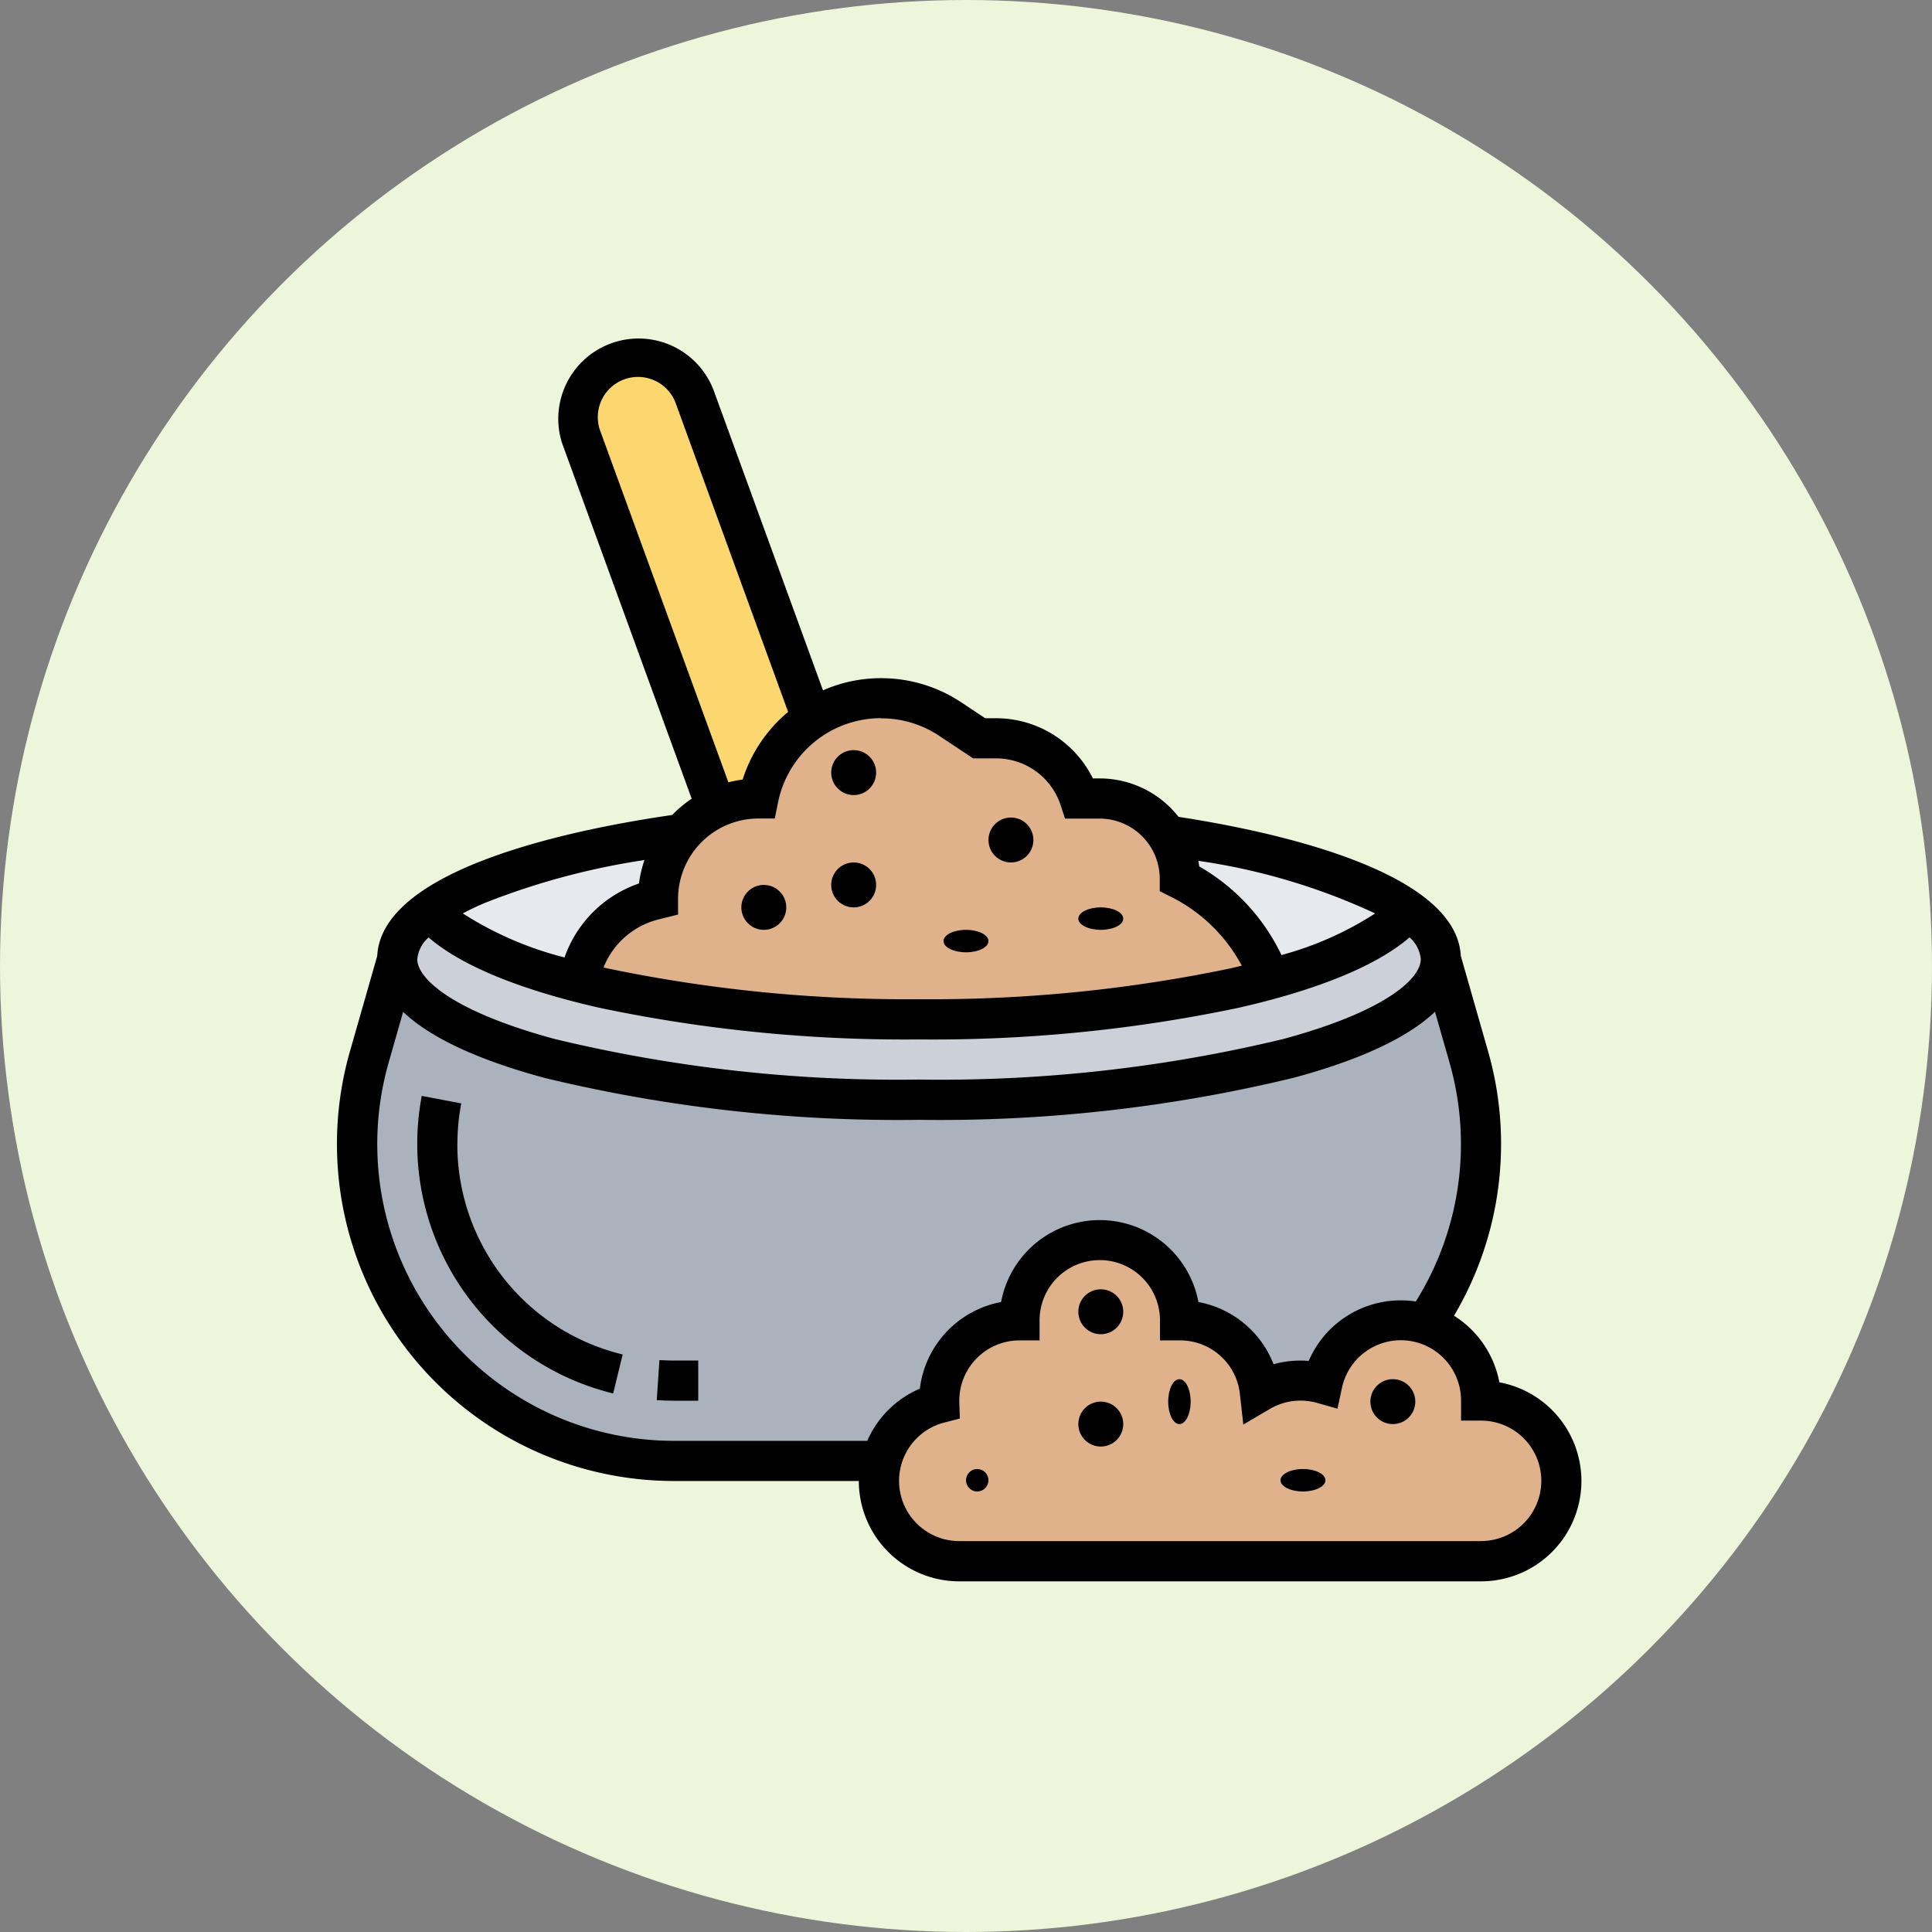 <svg xmlns="http://www.w3.org/2000/svg" width="86" height="86" viewBox="0 0 86 86">
  <rect x="0" y="0" width="86" height="86" fill="#808080" stroke="none"/>
  <g id="Grupo_1106333" data-name="Grupo 1106333" transform="translate(-442.051 -4569)">
    <circle id="Elipse_11688" data-name="Elipse 11688" cx="43" cy="43" r="43" transform="translate(442.051 4569)" fill="#edf6db"/>
    <g id="levadura" transform="translate(457.051 4584)">
      <g id="Grupo_1106331" data-name="Grupo 1106331" transform="translate(0.893 0.893)">
        <g id="Grupo_1106324" data-name="Grupo 1106324" transform="translate(0 26.802)">
          <path id="Trazado_897017" data-name="Trazado 897017" d="M57.894,254.273a14.107,14.107,0,0,1-2.363,9.973,3.577,3.577,0,0,0-4.566,2.651,3.6,3.6,0,0,0-.975-.135,3.556,3.556,0,0,0-1.81.492,3.573,3.573,0,0,0-3.55-3.173,3.574,3.574,0,1,0-7.147,0,3.574,3.574,0,0,0-3.574,3.574c0,.038,0,.075,0,.112a3.58,3.58,0,0,0-2.571,2.569H22.106A14.106,14.106,0,0,1,8.543,252.354L9.787,248c0,3.454,10.4,6.254,23.228,6.254s23.228-2.8,23.228-6.254l1.244,4.354a14.335,14.335,0,0,1,.406,1.919Z" transform="translate(-8 -248)" fill="#aab2bd"/>
        </g>
        <g id="Grupo_1106325" data-name="Grupo 1106325" transform="translate(1.787 24.622)">
          <path id="Trazado_897018" data-name="Trazado 897018" d="M32.092,231.684a62.865,62.865,0,0,0,15.136,1.656,61.673,61.673,0,0,0,15.621-1.785c3.01-.824,5.19-1.885,6.157-3.076a2.87,2.87,0,0,1,1.451,2.18c0,3.454-10.4,6.254-23.228,6.254S24,234.114,24,230.66a2.871,2.871,0,0,1,1.451-2.18C26.469,229.733,28.832,230.843,32.092,231.684Z" transform="translate(-24 -228.48)" fill="#ccd1d9"/>
        </g>
        <g id="Grupo_1106326" data-name="Grupo 1106326" transform="translate(36.066 21.3)">
          <path id="Trazado_897019" data-name="Trazado 897019" d="M330.95,198.73c4.913.717,8.758,1.9,10.728,3.322-.967,1.19-3.147,2.251-6.157,3.076a8.165,8.165,0,0,0-4.007-4.469A3.556,3.556,0,0,0,330.95,198.73Z" transform="translate(-330.95 -198.73)" fill="#e6e9ed"/>
        </g>
        <g id="Grupo_1106327" data-name="Grupo 1106327" transform="translate(3.237 21.229)">
          <path id="Trazado_897020" data-name="Trazado 897020" d="M48.217,198.1h0a4.441,4.441,0,0,0-1.064,2.891l-.19.048a4.464,4.464,0,0,0-3.332,3.656c-3.26-.841-5.623-1.951-6.641-3.2C39.025,200.019,43.065,198.808,48.217,198.1Z" transform="translate(-36.99 -198.1)" fill="#e6e9ed"/>
        </g>
        <g id="Grupo_1106328" data-name="Grupo 1106328" transform="translate(9.827)">
          <path id="Trazado_897021" data-name="Trazado 897021" d="M101.222,9.833l5.2,14.277a5.474,5.474,0,0,0-.46.338,5.541,5.541,0,0,0-1.925,3.207,4.445,4.445,0,0,0-1.875.412L96.136,11.528a2.68,2.68,0,0,1,5.086-1.7Z" transform="translate(-95.999 -8)" fill="#fcd770"/>
        </g>
        <g id="Grupo_1106329" data-name="Grupo 1106329" transform="translate(23.228 39.31)">
          <path id="Trazado_897022" data-name="Trazado 897022" d="M242.8,367.147a3.574,3.574,0,1,1,0,7.147H219.574a3.574,3.574,0,0,1-.89-7.036c0-.037,0-.074,0-.112a3.574,3.574,0,0,1,3.574-3.574,3.574,3.574,0,0,1,7.147,0,3.573,3.573,0,0,1,3.55,3.173,3.556,3.556,0,0,1,1.81-.492,3.6,3.6,0,0,1,.975.135,3.573,3.573,0,0,1,7.066.758Z" transform="translate(-216 -360)" fill="#dfb28b"/>
        </g>
        <g id="Grupo_1106330" data-name="Grupo 1106330" transform="translate(9.879 15.188)">
          <path id="Trazado_897023" data-name="Trazado 897023" d="M127.218,156.51a61.673,61.673,0,0,1-15.621,1.785,62.865,62.865,0,0,1-15.136-1.656,4.464,4.464,0,0,1,3.332-3.656l.19-.048a4.441,4.441,0,0,1,1.064-2.891c.077-.093.159-.181.245-.267a4.457,4.457,0,0,1,3.158-1.309,5.541,5.541,0,0,1,1.925-3.207A5.579,5.579,0,0,1,109.9,144h.016a5.559,5.559,0,0,1,3.083.934l1.28.853h.748a3.92,3.92,0,0,1,3.719,2.68h.893a3.57,3.57,0,0,1,3.009,1.645h0a3.556,3.556,0,0,1,.564,1.929,8.165,8.165,0,0,1,4.007,4.469Z" transform="translate(-96.46 -144)" fill="#dfb28b"/>
        </g>
      </g>
      <g id="Grupo_1106332" data-name="Grupo 1106332" transform="translate(0 0)">
        <path id="Trazado_897024" data-name="Trazado 897024" d="M127.587,407.809l-.118,1.783c.253.017.51.025.764.025h1.082V407.83h-1.082C128.018,407.83,127.8,407.823,127.587,407.809Z" transform="translate(-113.234 -362.267)"/>
        <path id="Trazado_897025" data-name="Trazado 897025" d="M33.787,304.643a9.668,9.668,0,0,1,.171-1.808L32.2,302.5a11.44,11.44,0,0,0,8.52,13.246l.423-1.736a9.615,9.615,0,0,1-7.359-9.366Z" transform="translate(-28.426 -268.718)"/>
        <path id="Trazado_897026" data-name="Trazado 897026" d="M51.742,46.532a4.478,4.478,0,0,0-2.019-2.964A15,15,0,0,0,51.24,31.8l-1.215-4.251c-.2-3.835-8.546-5.573-12.564-6.188a4.462,4.462,0,0,0-3.513-1.71h-.3a4.807,4.807,0,0,0-4.315-2.68h-.478l-1.055-.7a6.431,6.431,0,0,0-3.578-1.083H24.21a6.408,6.408,0,0,0-2.576.541L16.787,2.43A3.574,3.574,0,0,0,10.011,4.7l5.778,15.853a5.4,5.4,0,0,0-.869.725C10.773,21.876,2,23.6,1.792,27.552L.577,31.8A15,15,0,0,0,15,50.924h8.229A4.472,4.472,0,0,0,27.7,55.391H50.924a4.467,4.467,0,0,0,.818-8.859ZM4.079,26.73c1.81,1.56,5.054,2.553,7.608,3.131a66.023,66.023,0,0,0,14.221,1.408A66.03,66.03,0,0,0,40.13,29.861c2.556-.578,5.8-1.573,7.614-3.135a1.463,1.463,0,0,1,.5.97c0,.879-1.609,2.339-6.142,3.559a65.18,65.18,0,0,1-16.193,1.8,65.18,65.18,0,0,1-16.193-1.8c-4.534-1.221-6.142-2.68-6.142-3.559a1.471,1.471,0,0,1,.505-.965Zm42.134-1.07a14.716,14.716,0,0,1-4.171,1.852,9.02,9.02,0,0,0-3.66-3.944c-.01-.084-.024-.167-.039-.249A28.114,28.114,0,0,1,46.213,25.66ZM24.226,16.975a4.649,4.649,0,0,1,2.587.783l1.505,1h1.019a3.022,3.022,0,0,1,2.871,2.069l.2.611h1.537a2.683,2.683,0,0,1,2.68,2.68v.552l.494.247a7.248,7.248,0,0,1,3.158,3.069c-.179.043-.361.086-.546.128a65.165,65.165,0,0,1-13.827,1.364,65.163,65.163,0,0,1-13.827-1.364l-.212-.049a3.564,3.564,0,0,1,2.452-2.139l.866-.217v-.7a3.578,3.578,0,0,1,3.574-3.574h.732l.144-.718a4.676,4.676,0,0,1,4.573-3.749ZM11.7,4.129A1.787,1.787,0,0,1,15.1,3.008L20.082,16.69A6.448,6.448,0,0,0,18.058,19.7a5.335,5.335,0,0,0-.635.124Zm1.987,19.154a5.314,5.314,0,0,0-.244,1.044,5.34,5.34,0,0,0-3.313,3.292,15.384,15.384,0,0,1-4.53-1.96q.434-.231.948-.453a32.347,32.347,0,0,1,7.139-1.923ZM23.6,49.137H15A13.212,13.212,0,0,1,2.3,32.3l.645-2.258c1.2,1.143,3.324,2.139,6.311,2.943a66.975,66.975,0,0,0,16.657,1.863A66.981,66.981,0,0,0,42.566,32.98c2.987-.8,5.111-1.8,6.311-2.943l.645,2.258a13.211,13.211,0,0,1-1.5,10.639,4.461,4.461,0,0,0-4.767,2.645,4.484,4.484,0,0,0-1.564.148,4.463,4.463,0,0,0-3.345-2.769,4.468,4.468,0,0,0-8.784,0,4.478,4.478,0,0,0-3.617,3.856,4.464,4.464,0,0,0-2.34,2.323ZM50.924,53.6H27.7a2.681,2.681,0,0,1-.668-5.277l.694-.178-.024-.742c0-.019,0-.038,0-.058a2.683,2.683,0,0,1,2.68-2.68h.893v-.893a2.68,2.68,0,1,1,5.36,0v.893h.893a2.675,2.675,0,0,1,2.663,2.378l.153,1.37,1.188-.7a2.7,2.7,0,0,1,2.088-.267l.916.259.2-.93a2.68,2.68,0,0,1,5.3.569v.893h.893a2.68,2.68,0,0,1,0,5.36Z" transform="translate(0 0)"/>
        <circle id="Elipse_11728" data-name="Elipse 11728" cx="1" cy="1" r="1" transform="translate(22 18.391)"/>
        <circle id="Elipse_11729" data-name="Elipse 11729" cx="1" cy="1" r="1" transform="translate(18 24.391)"/>
        <circle id="Elipse_11730" data-name="Elipse 11730" cx="1" cy="1" r="1" transform="translate(29 21.391)"/>
        <ellipse id="Elipse_11731" data-name="Elipse 11731" cx="1" cy="0.5" rx="1" ry="0.5" transform="translate(27 26.391)"/>
        <circle id="Elipse_11732" data-name="Elipse 11732" cx="1" cy="1" r="1" transform="translate(22 23.391)"/>
        <circle id="Elipse_11733" data-name="Elipse 11733" cx="1" cy="1" r="1" transform="translate(33 42.391)"/>
        <circle id="Elipse_11734" data-name="Elipse 11734" cx="0.5" cy="0.5" r="0.5" transform="translate(28 50.391)"/>
        <circle id="Elipse_11735" data-name="Elipse 11735" cx="1" cy="1" r="1" transform="translate(33 47.391)"/>
        <ellipse id="Elipse_11736" data-name="Elipse 11736" cx="0.5" cy="1" rx="0.5" ry="1" transform="translate(37 46.391)"/>
        <circle id="Elipse_11737" data-name="Elipse 11737" cx="1" cy="1" r="1" transform="translate(46 46.391)"/>
        <ellipse id="Elipse_11738" data-name="Elipse 11738" cx="1" cy="0.5" rx="1" ry="0.5" transform="translate(42 50.391)"/>
        <ellipse id="Elipse_11739" data-name="Elipse 11739" cx="1" cy="0.5" rx="1" ry="0.5" transform="translate(33 25.391)"/>
      </g>
    </g>
  </g>
</svg>
